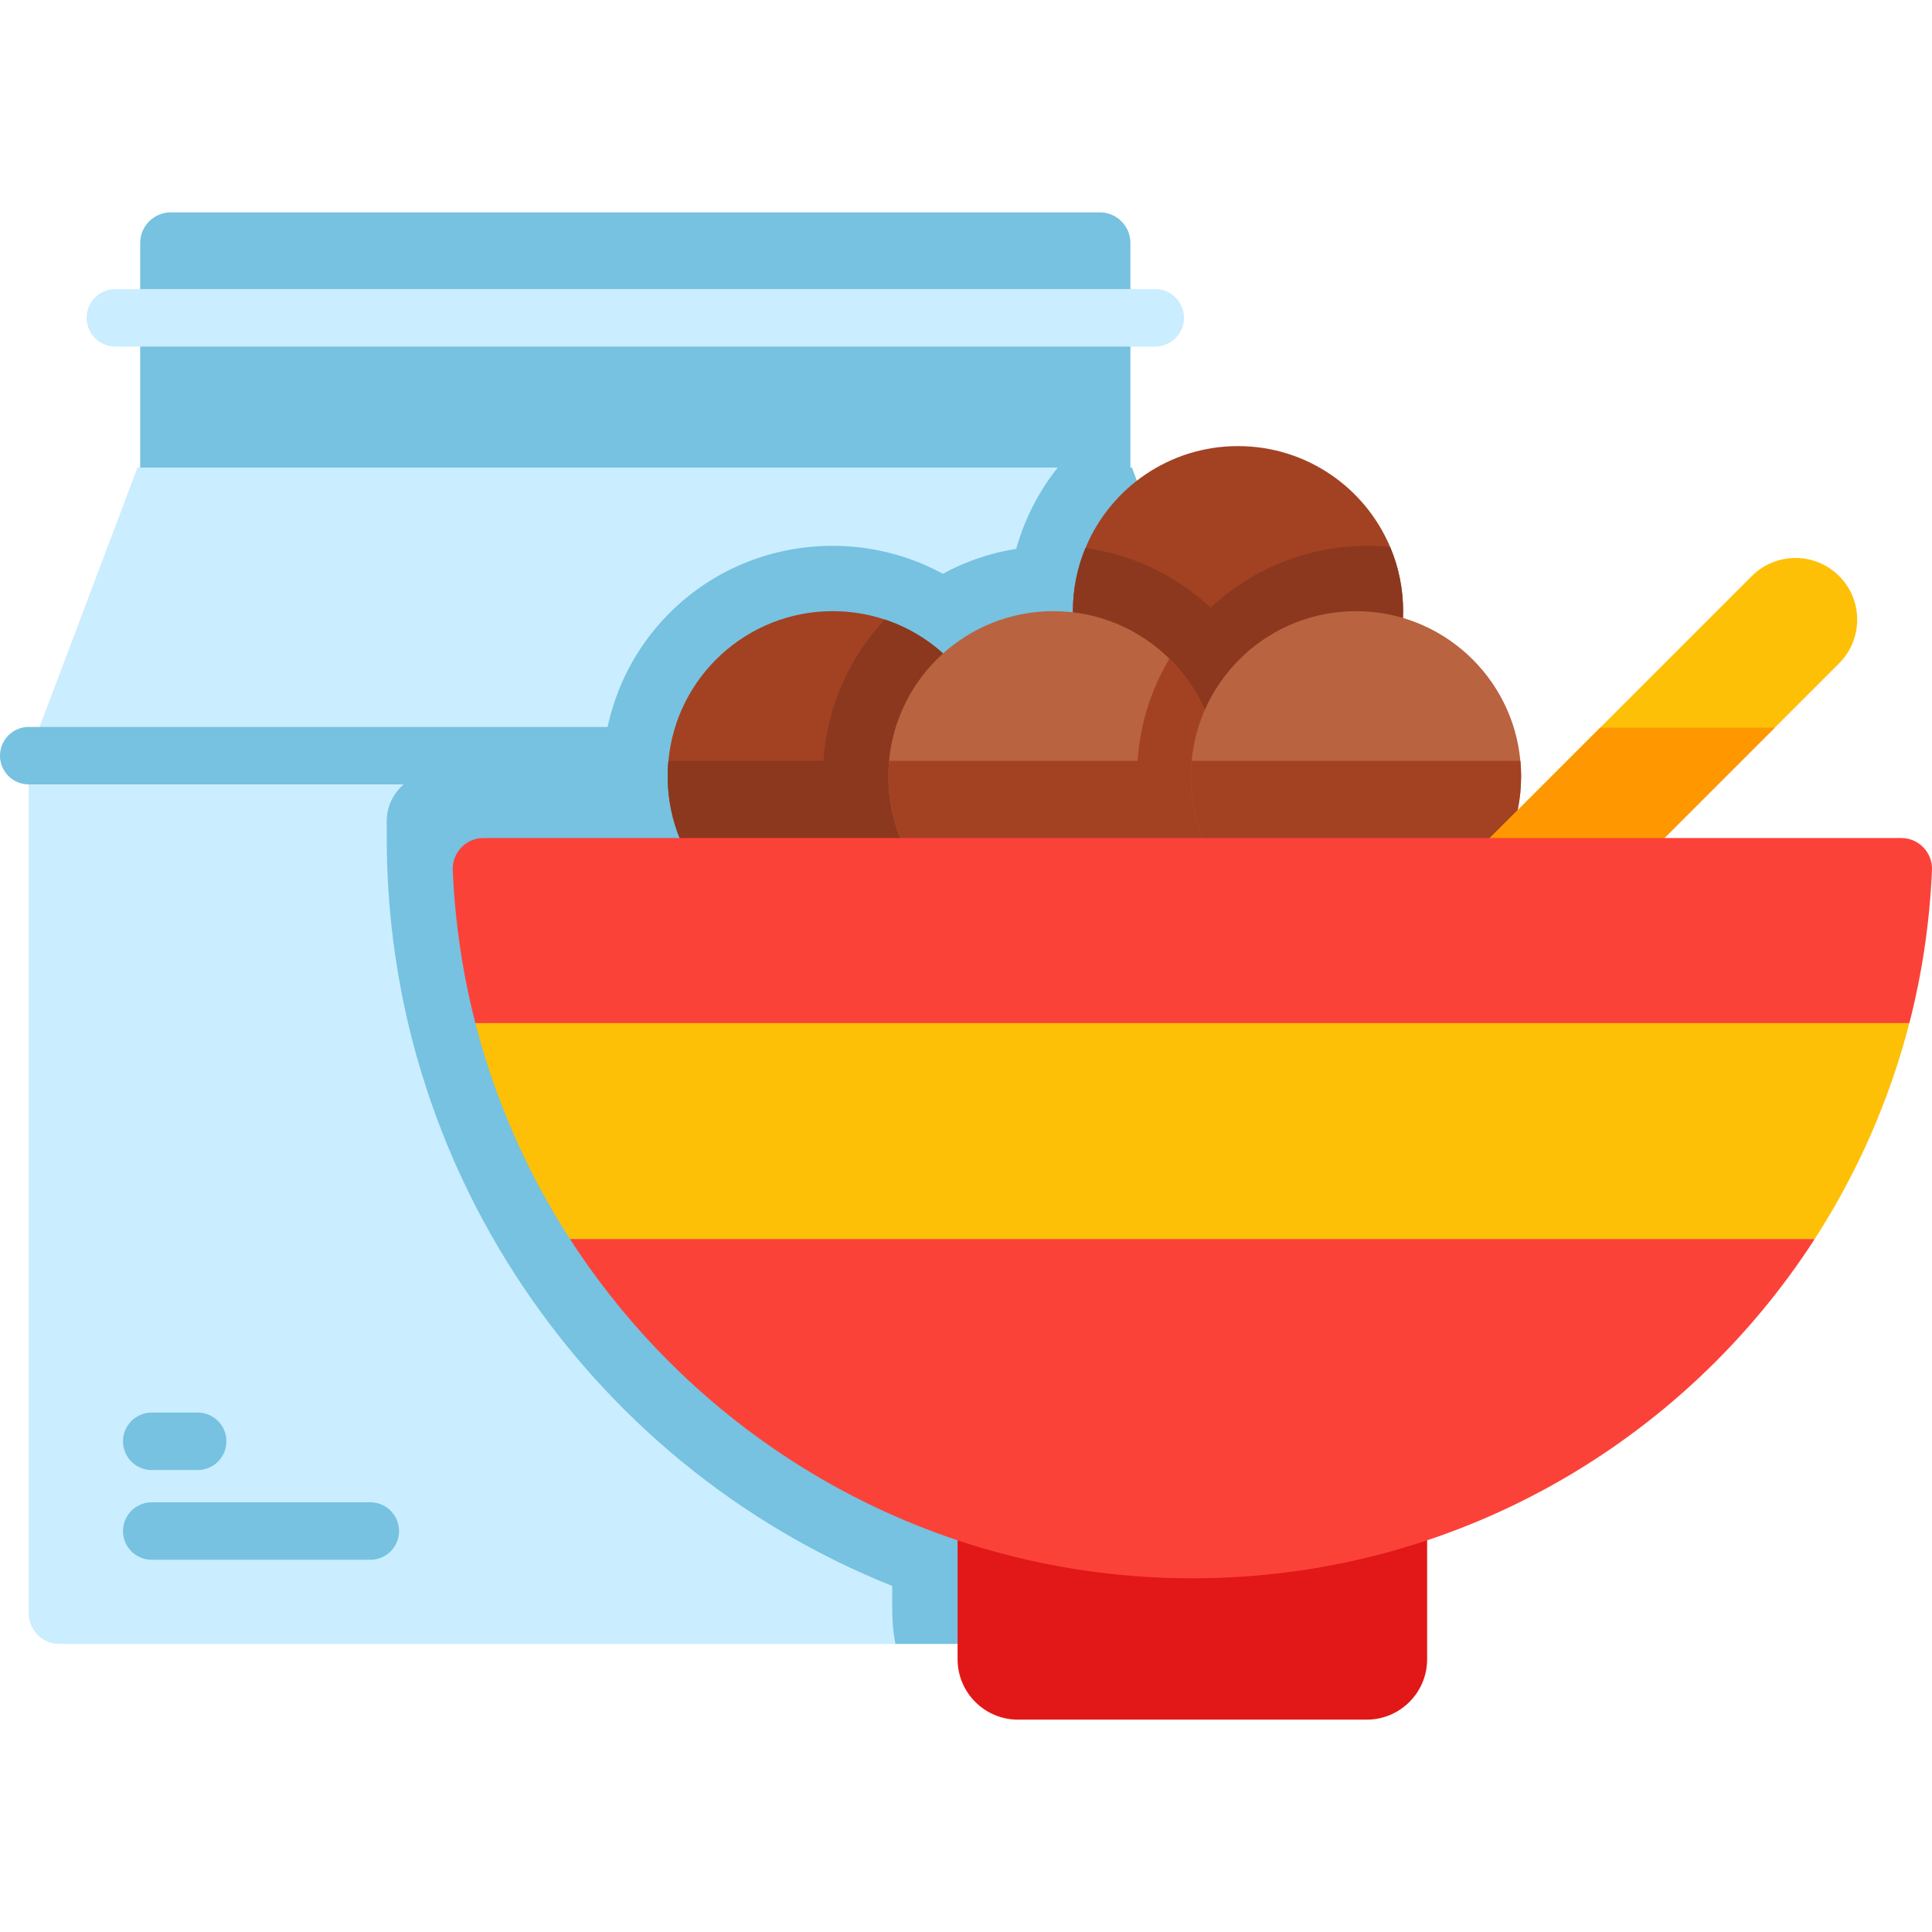 <?xml version="1.0" encoding="iso-8859-1"?>
<!-- Generator: Adobe Illustrator 19.0.0, SVG Export Plug-In . SVG Version: 6.00 Build 0)  -->
<svg xmlns="http://www.w3.org/2000/svg" xmlns:xlink="http://www.w3.org/1999/xlink" version="1.1" id="Layer_1" x="0px" y="0px" viewBox="0 0 512 512" style="enable-background:new 0 0 512 512;" xml:space="preserve" width="512" height="512">
<g id="XMLID_809_">
	<g id="XMLID_804_">
		<g id="XMLID_2564_">
			<path id="XMLID_2646_" style="fill:#76C2E0;" d="M299.573,64.398v77.663H37.15V64.398c0-4.486,3.636-8.122,8.122-8.122h246.179     C295.937,56.276,299.573,59.912,299.573,64.398z"/>
			<g id="XMLID_2567_">
				<path id="XMLID_962_" style="fill:#CAEDFF;" d="M329.108,435.654H15.732c-4.486,0-8.122-3.636-8.122-8.122V200.264      l28.834-76.355h263.508l28.822,76.355l0.012,4.513l0.046,36.498L329.108,435.654z"/>
				<path id="XMLID_944_" style="fill:#76C2E0;" d="M328.831,241.275c-2.008,2.793-4.271,5.448-6.775,7.918      c-11.474,11.346-26.71,17.603-42.881,17.603c-10.573,0-20.534-2.713-29.226-7.457c-3.163,1.72-6.51,3.197-10.031,4.363      c-6.152,2.043-12.628,3.093-19.23,3.093c-33.67,0-61.061-27.402-61.061-61.072c0-2.032,0.092-3.913,0.277-5.76      c2.943-31.535,29.065-55.312,60.784-55.312c6.602,0,13.078,1.05,19.253,3.105c3.474,1.143,6.787,2.597,9.927,4.294      c5.945-3.232,12.489-5.494,19.438-6.602c0.658-2.32,1.431-4.617,2.366-6.868c2.216-5.367,5.136-10.284,8.634-14.671h19.646      l28.822,76.355l0.012,4.513L328.831,241.275z"/>
				<path id="XMLID_941_" style="fill:#76C2E0;" d="M329.108,435.654h-91.81c-0.554-2.839-0.843-5.783-0.843-8.784v-6.568      c-40.422-16.183-75.466-44.624-99.948-82.542c-12.385-19.184-21.573-40.145-27.298-62.307      c-4.455-17.349-6.718-35.298-6.718-53.362v-4.467c0-7.099,5.76-12.847,12.847-12.847h213.447L329.108,435.654z"/>
			</g>
			<path id="XMLID_2257_" style="fill:#76C2E0;" d="M328.78,207.873H7.614c-4.206,0-7.614-3.409-7.614-7.614     s3.409-7.614,7.614-7.614H328.78c4.206,0,7.614,3.409,7.614,7.614S332.986,207.873,328.78,207.873z"/>
			<path id="XMLID_2014_" style="fill:#CAEDFF;" d="M306.151,91.839H30.566c-4.206,0-7.614-3.409-7.614-7.614     s3.409-7.614,7.614-7.614h275.586c4.206,0,7.614,3.409,7.614,7.614S310.357,91.839,306.151,91.839z"/>
		</g>
		<g id="XMLID_1745_">
			<g id="XMLID_2013_">
				<path id="XMLID_2028_" style="fill:#A24223;" d="M371.839,161.966c0,19.957-13.355,36.798-31.627,42.05      c-3.855,1.12-7.918,1.708-12.132,1.708c-9.799,0-18.837-3.22-26.132-8.657c-10.689-7.976-17.614-20.731-17.614-35.101      c0-5.921,1.177-11.577,3.324-16.737c6.568-15.86,22.197-27.01,40.422-27.01c18.134,0,33.682,11.023,40.319,26.721      C370.616,150.169,371.839,155.929,371.839,161.966z"/>
				<path id="XMLID_2021_" style="fill:#8B381E;" d="M340.212,204.016c-3.855,1.12-7.918,1.708-12.132,1.708      c-9.799,0-18.837-3.22-26.132-8.657c-10.689-7.976-17.614-20.731-17.614-35.101c0-5.921,1.177-11.577,3.324-16.737      c12.951,1.801,24.944,7.676,34.408,17.014C333.391,173.416,339.797,188.191,340.212,204.016z"/>
				<path id="XMLID_2023_" style="fill:#8B381E;" d="M371.839,161.966c0,24.17-19.588,43.758-43.758,43.758      c-9.799,0-18.837-3.22-26.132-8.657c4.213-29.584,29.711-52.415,60.449-52.415c2.032,0,4.028,0.104,6.002,0.289      C370.616,150.169,371.839,155.929,371.839,161.966z"/>
			</g>
			<g id="XMLID_1772_">
				<path id="XMLID_2027_" style="fill:#A24223;" d="M264.446,205.724c0,19.345-12.558,35.771-29.976,41.542      c-4.329,1.443-8.969,2.216-13.782,2.216c-24.159,0-43.747-19.599-43.747-43.758c0-1.374,0.058-2.736,0.196-4.075      c2.043-22.254,20.765-39.684,43.55-39.684c4.813,0,9.453,0.773,13.782,2.216c16.183,5.356,28.164,19.911,29.78,37.468      C264.388,202.988,264.446,204.35,264.446,205.724z"/>
				<path id="XMLID_2019_" style="fill:#8B381E;" d="M264.446,205.724c0,19.345-12.558,35.771-29.976,41.542      c-4.329,1.443-8.969,2.216-13.782,2.216c-24.159,0-43.747-19.599-43.747-43.758c0-1.374,0.058-2.736,0.196-4.075h87.113      C264.388,202.988,264.446,204.35,264.446,205.724z"/>
				<path id="XMLID_2024_" style="fill:#8B381E;" d="M264.446,205.724c0,19.345-12.558,35.771-29.976,41.542      c-10.158-10.896-16.367-25.509-16.367-41.542c0-16.033,6.21-30.646,16.367-41.542      C251.888,169.953,264.446,186.367,264.446,205.724z"/>
			</g>
			<g id="XMLID_1814_">
				<path id="XMLID_2371_" style="fill:#B96340;" d="M322.933,205.724c0,12.189-4.986,23.212-13.032,31.142      c-7.895,7.803-18.757,12.616-30.727,12.616c-24.17,0-43.758-19.599-43.758-43.758c0-1.374,0.058-2.736,0.196-4.075      c2.043-22.254,20.765-39.684,43.562-39.684c11.97,0,22.831,4.813,30.727,12.605c7.133,7.041,11.866,16.518,12.847,27.079      C322.875,202.988,322.933,204.35,322.933,205.724z"/>
				<path id="XMLID_2020_" style="fill:#A24223;" d="M322.933,205.724c0,12.189-4.986,23.212-13.032,31.142      c-7.895,7.803-18.757,12.616-30.727,12.616c-24.17,0-43.758-19.599-43.758-43.758c0-1.374,0.058-2.736,0.196-4.075h87.136      C322.875,202.988,322.933,204.35,322.933,205.724z"/>
				<path id="XMLID_2022_" style="fill:#A24223;" d="M322.933,205.724c0,12.189-4.986,23.212-13.032,31.142      c-5.448-9.119-8.565-19.773-8.565-31.142c0-11.381,3.128-22.035,8.565-31.154C317.947,182.512,322.933,193.535,322.933,205.724z      "/>
			</g>
			<g id="XMLID_1851_">
				<path id="XMLID_2375_" style="fill:#B96340;" d="M403.11,205.724c0,24.159-19.588,43.758-43.758,43.758      c-24.159,0-43.747-19.599-43.747-43.758c0-1.374,0.058-2.736,0.196-4.075c2.043-22.254,20.766-39.684,43.551-39.684      c22.797,0,41.519,17.429,43.562,39.684C403.052,202.988,403.11,204.35,403.11,205.724z"/>
				<path id="XMLID_2031_" style="fill:#A24223;" d="M403.11,205.724c0,24.159-19.588,43.758-43.758,43.758      c-24.159,0-43.747-19.599-43.747-43.758c0-1.374,0.058-2.736,0.196-4.075h87.113C403.052,202.988,403.11,204.35,403.11,205.724z      "/>
			</g>
			<g id="XMLID_2462_">
				<path id="XMLID_2498_" style="fill:#FEC007;" d="M487.391,175.787l-17.052,17.052l-84.807,84.807l-23.134-23.134      l101.859-101.859c3.19-3.19,7.378-4.785,11.567-4.785c4.171,0,8.377,1.595,11.567,4.785      C493.771,159.05,493.771,169.39,487.391,175.787z"/>
				<polygon id="XMLID_2494_" style="fill:#FE9700;" points="470.339,192.839 385.532,277.646 362.398,254.512 424.071,192.839           "/>
				<path id="XMLID_2476_" style="fill:#FEC007;" d="M506.003,271.126c-5.31,20.575-13.863,39.853-25.097,57.239l-165.906,10      l-163.944-10c-11.234-17.386-19.769-36.664-25.079-57.239l190.023-10L506.003,271.126z"/>
				<g id="XMLID_1073_">
					<path id="XMLID_1075_" style="fill:#FB4239;" d="M503.872,222.089H128.109c-4.629,0-8.317,3.865-8.121,8.49       c0.592,13.938,2.636,27.497,5.989,40.547h380.026c3.354-13.05,5.397-26.609,5.989-40.547       C512.189,225.954,508.501,222.089,503.872,222.089z"/>
					<path id="XMLID_2492_" style="fill:#E21717;" d="M362.19,455.724h-92.406c-8.844,0-16.013-7.169-16.013-16.013v-51.124h124.432       v51.124C378.203,448.554,371.033,455.724,362.19,455.724z"/>
					<path id="XMLID_1077_" style="fill:#FB4239;" d="M315.99,418.271c69.174,0,130.005-35.805,164.916-89.906h-329.85       C185.985,382.466,246.799,418.271,315.99,418.271z"/>
				</g>
			</g>
		</g>
	</g>
	<path id="XMLID_851_" style="fill:#76C2E0;" d="M52.382,389.577h-12.17c-4.206,0-7.614-3.409-7.614-7.614s3.409-7.614,7.614-7.614   h12.17c4.206,0,7.614,3.409,7.614,7.614S56.587,389.577,52.382,389.577z"/>
	<path id="XMLID_2233_" style="fill:#76C2E0;" d="M98.141,413.357H40.212c-4.206,0-7.614-3.409-7.614-7.614   c0-4.206,3.409-7.614,7.614-7.614h57.929c4.206,0,7.614,3.409,7.614,7.614C105.755,409.949,102.346,413.357,98.141,413.357z"/>
</g>















</svg>

